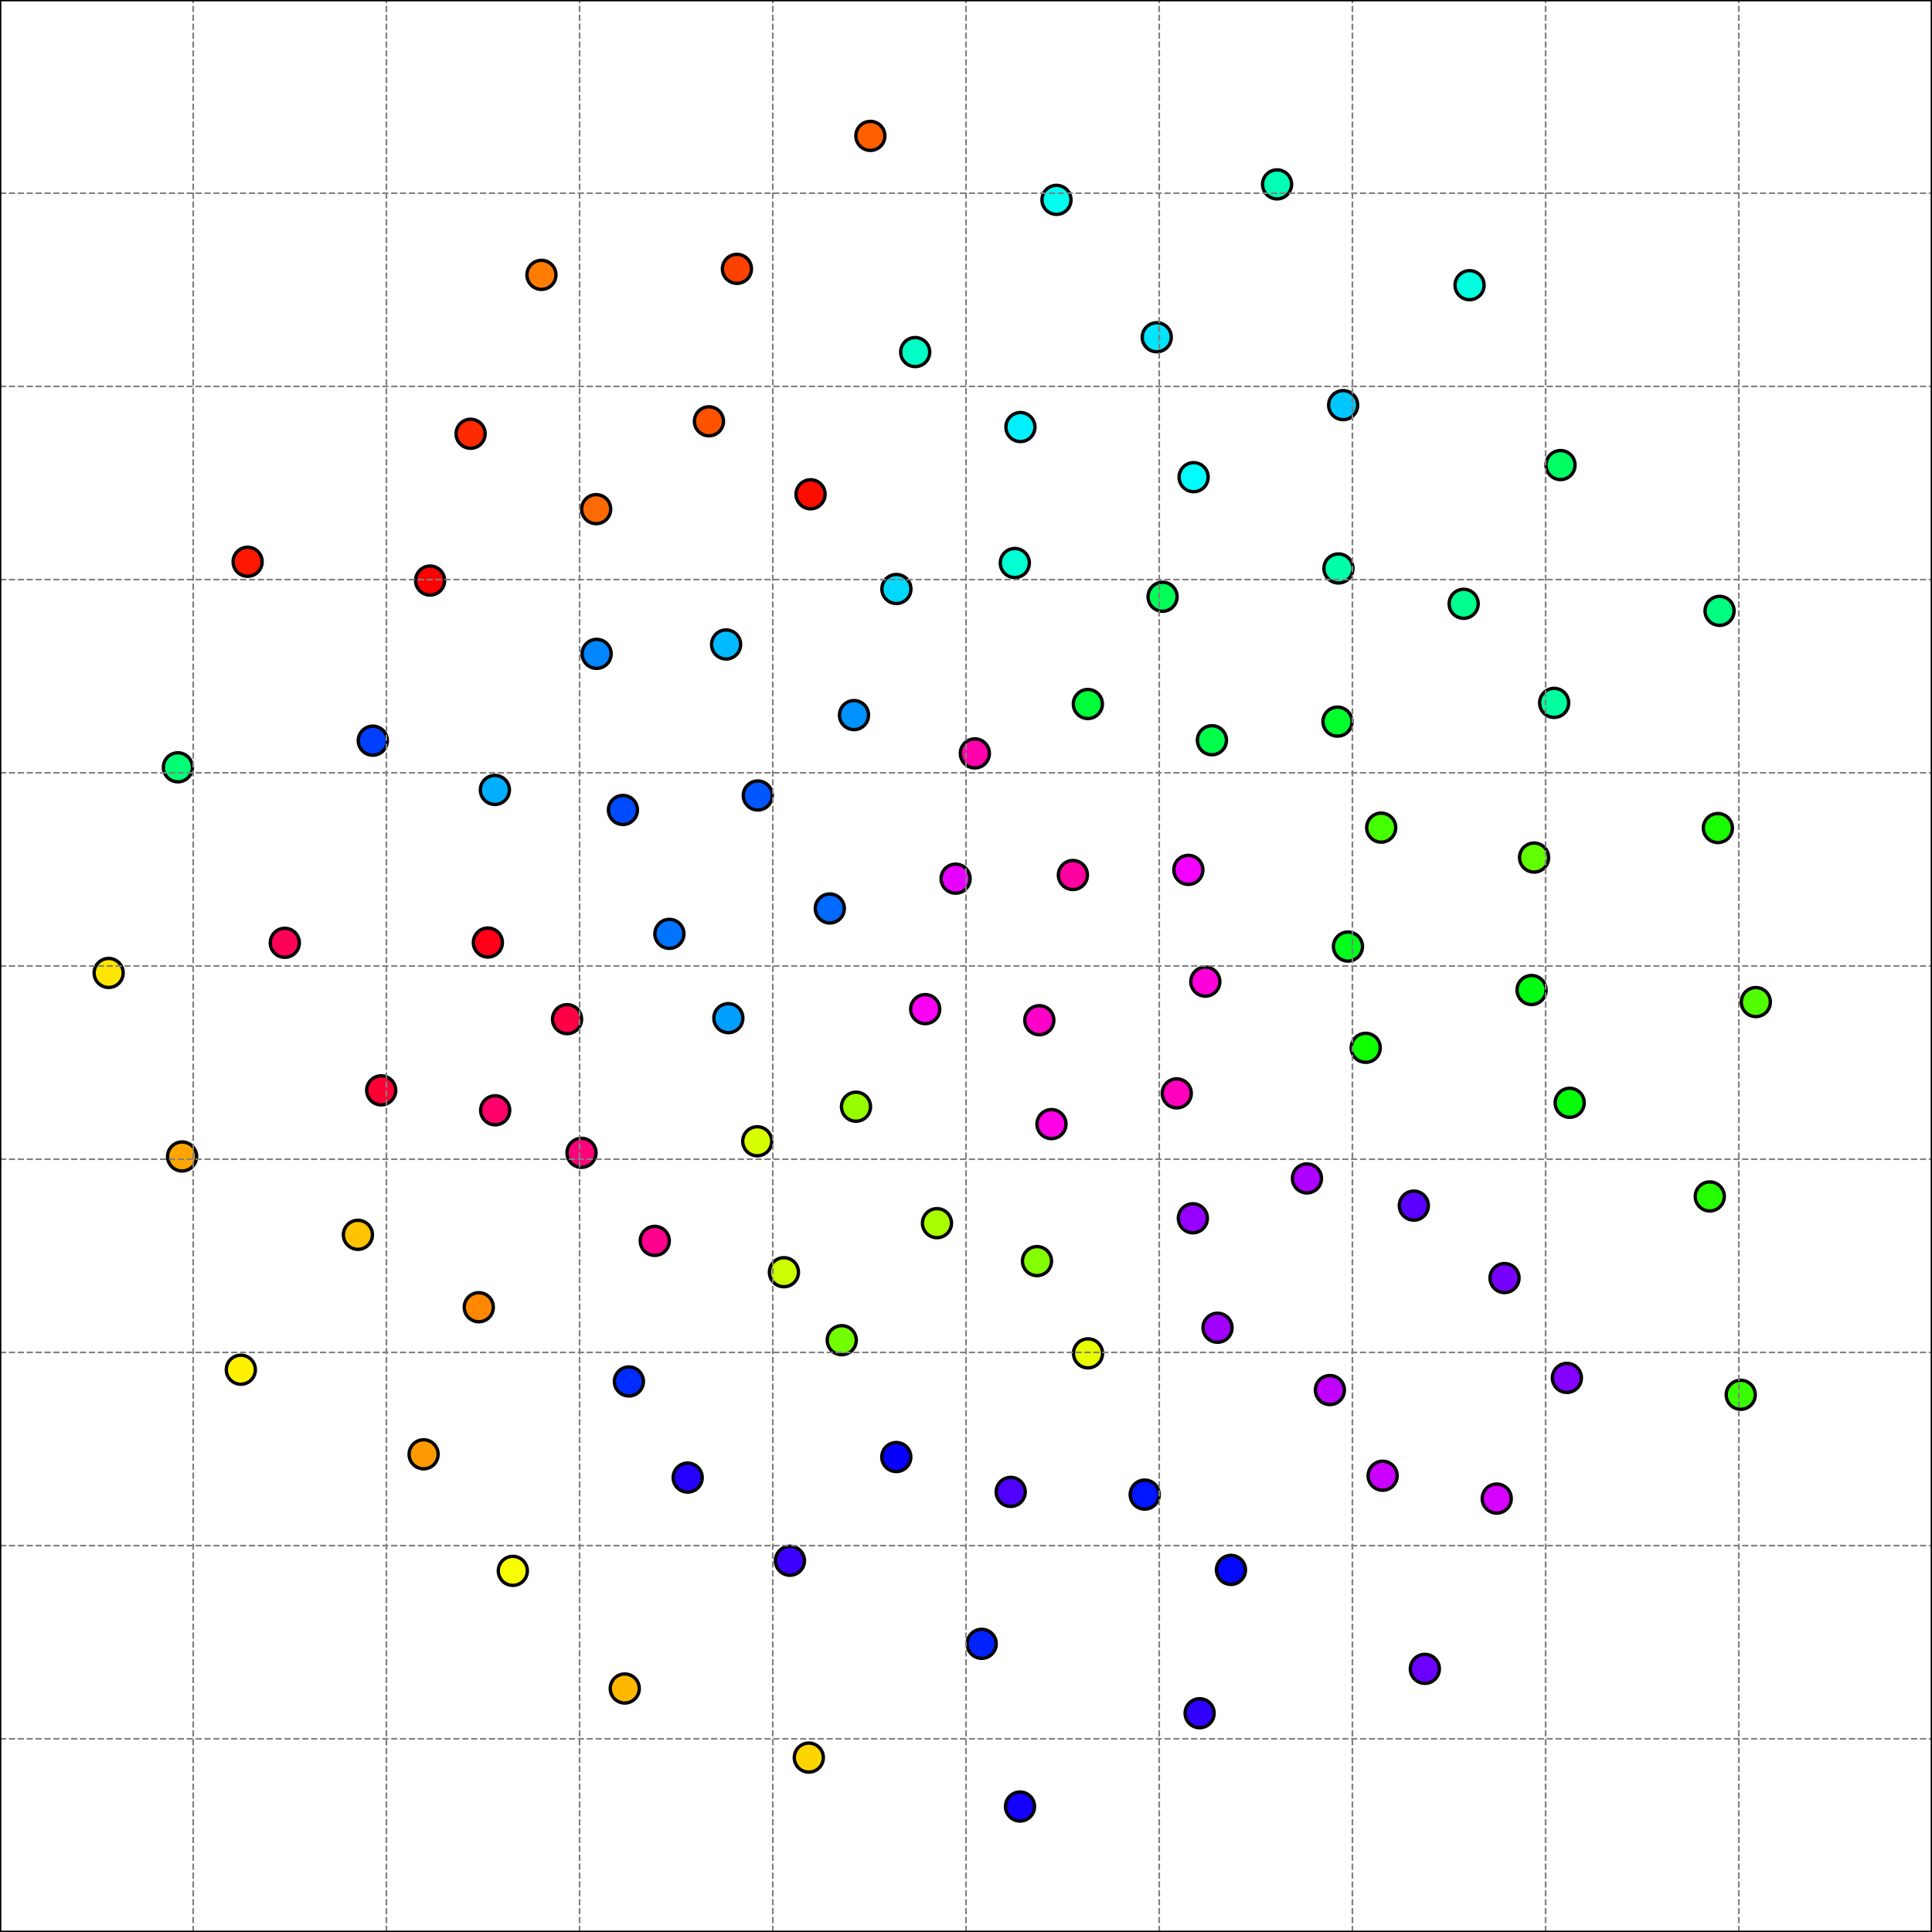 <?xml version="1.0" encoding="utf-8" standalone="no"?>
<!DOCTYPE svg PUBLIC "-//W3C//DTD SVG 1.1//EN"
  "http://www.w3.org/Graphics/SVG/1.1/DTD/svg11.dtd">
<svg xmlns:xlink="http://www.w3.org/1999/xlink" width="576pt" height="576pt" viewBox="0 0 576 576" xmlns="http://www.w3.org/2000/svg" version="1.1">
 <defs>
  <style type="text/css">*{stroke-linejoin: round; stroke-linecap: butt}</style>
 </defs>
 <g id="figure_1">
  <g id="patch_1">
   <path d="M 0 576 
L 576 576 
L 576 0 
L 0 0 
z
" style="fill: #ffffff"/>
  </g>
  <g id="axes_1">
   <g id="patch_2">
    <path d="M 0 576 
L 576 576 
L 576 0 
L 0 0 
z
" style="fill: #ffffff"/>
   </g>
   <g id="PathCollection_1">
    <defs>
     <path id="C0_0_c31b504546" d="M 0 4.33 
C 1.148 4.33 2.25 3.874 3.062 3.062 
C 3.874 2.25 4.33 1.148 4.33 -0 
C 4.33 -1.148 3.874 -2.25 3.062 -3.062 
C 2.25 -3.874 1.148 -4.33 0 -4.33 
C -1.148 -4.33 -2.25 -3.874 -3.062 -3.062 
C -3.874 -2.25 -4.33 -1.148 -4.33 0 
C -4.33 1.148 -3.874 2.25 -3.062 3.062 
C -2.25 3.874 -1.148 4.33 0 4.33 
z
"/>
    </defs>
    <g clip-path="url(#pd54e2d47b3)">
     <use xlink:href="#C0_0_c31b504546" x="177.881" y="194.939" style="fill: #0086ff; stroke: #000000"/>
    </g>
    <g clip-path="url(#pd54e2d47b3)">
     <use xlink:href="#C0_0_c31b504546" x="267.22" y="434.396" style="fill: #0800ff; stroke: #000000"/>
    </g>
    <g clip-path="url(#pd54e2d47b3)">
     <use xlink:href="#C0_0_c31b504546" x="233.719" y="379.293" style="fill: #cbff00; stroke: #000000"/>
    </g>
    <g clip-path="url(#pd54e2d47b3)">
     <use xlink:href="#C0_0_c31b504546" x="195.207" y="369.95" style="fill: #ff008e; stroke: #000000"/>
    </g>
    <g clip-path="url(#pd54e2d47b3)">
     <use xlink:href="#C0_0_c31b504546" x="518.975" y="415.836" style="fill: #37ff00; stroke: #000000"/>
    </g>
    <g clip-path="url(#pd54e2d47b3)">
     <use xlink:href="#C0_0_c31b504546" x="438.13" y="85.028" style="fill: #00ffde; stroke: #000000"/>
    </g>
    <g clip-path="url(#pd54e2d47b3)">
     <use xlink:href="#C0_0_c31b504546" x="457.362" y="255.668" style="fill: #61ff00; stroke: #000000"/>
    </g>
    <g clip-path="url(#pd54e2d47b3)">
     <use xlink:href="#C0_0_c31b504546" x="448.555" y="381.036" style="fill: #7800ff; stroke: #000000"/>
    </g>
    <g clip-path="url(#pd54e2d47b3)">
     <use xlink:href="#C0_0_c31b504546" x="279.343" y="364.67" style="fill: #a7ff00; stroke: #000000"/>
    </g>
    <g clip-path="url(#pd54e2d47b3)">
     <use xlink:href="#C0_0_c31b504546" x="304.225" y="127.322" style="fill: #00f0ff; stroke: #000000"/>
    </g>
    <g clip-path="url(#pd54e2d47b3)">
     <use xlink:href="#C0_0_c31b504546" x="140.304" y="129.321" style="fill: #ff2900; stroke: #000000"/>
    </g>
    <g clip-path="url(#pd54e2d47b3)">
     <use xlink:href="#C0_0_c31b504546" x="366.996" y="468.044" style="fill: #0408ff; stroke: #000000"/>
    </g>
    <g clip-path="url(#pd54e2d47b3)">
     <use xlink:href="#C0_0_c31b504546" x="235.51" y="465.314" style="fill: #3d00ff; stroke: #000000"/>
    </g>
    <g clip-path="url(#pd54e2d47b3)">
     <use xlink:href="#C0_0_c31b504546" x="71.8" y="408.361" style="fill: #fef100; stroke: #000000"/>
    </g>
    <g clip-path="url(#pd54e2d47b3)">
     <use xlink:href="#C0_0_c31b504546" x="241.658" y="147.359" style="fill: #ff0c00; stroke: #000000"/>
    </g>
    <g clip-path="url(#pd54e2d47b3)">
     <use xlink:href="#C0_0_c31b504546" x="255.207" y="329.95" style="fill: #96ff00; stroke: #000000"/>
    </g>
    <g clip-path="url(#pd54e2d47b3)">
     <use xlink:href="#C0_0_c31b504546" x="111.143" y="220.822" style="fill: #003fff; stroke: #000000"/>
    </g>
    <g clip-path="url(#pd54e2d47b3)">
     <use xlink:href="#C0_0_c31b504546" x="304.105" y="538.591" style="fill: #1300ff; stroke: #000000"/>
    </g>
    <g clip-path="url(#pd54e2d47b3)">
     <use xlink:href="#C0_0_c31b504546" x="205.024" y="440.526" style="fill: #2500ff; stroke: #000000"/>
    </g>
    <g clip-path="url(#pd54e2d47b3)">
     <use xlink:href="#C0_0_c31b504546" x="314.975" y="59.582" style="fill: #00fff0; stroke: #000000"/>
    </g>
    <g clip-path="url(#pd54e2d47b3)">
     <use xlink:href="#C0_0_c31b504546" x="421.515" y="359.44" style="fill: #5a00ff; stroke: #000000"/>
    </g>
    <g clip-path="url(#pd54e2d47b3)">
     <use xlink:href="#C0_0_c31b504546" x="362.989" y="395.85" style="fill: #a100ff; stroke: #000000"/>
    </g>
    <g clip-path="url(#pd54e2d47b3)">
     <use xlink:href="#C0_0_c31b504546" x="350.838" y="325.972" style="fill: #ff00bd; stroke: #000000"/>
    </g>
    <g clip-path="url(#pd54e2d47b3)">
     <use xlink:href="#C0_0_c31b504546" x="324.329" y="209.888" style="fill: #00ff39; stroke: #000000"/>
    </g>
    <g clip-path="url(#pd54e2d47b3)">
     <use xlink:href="#C0_0_c31b504546" x="187.498" y="411.864" style="fill: #002dff; stroke: #000000"/>
    </g>
    <g clip-path="url(#pd54e2d47b3)">
     <use xlink:href="#C0_0_c31b504546" x="53.041" y="228.761" style="fill: #00ff74; stroke: #000000"/>
    </g>
    <g clip-path="url(#pd54e2d47b3)">
     <use xlink:href="#C0_0_c31b504546" x="267.252" y="175.599" style="fill: #00d9ff; stroke: #000000"/>
    </g>
    <g clip-path="url(#pd54e2d47b3)">
     <use xlink:href="#C0_0_c31b504546" x="225.926" y="237.164" style="fill: #0057ff; stroke: #000000"/>
    </g>
    <g clip-path="url(#pd54e2d47b3)">
     <use xlink:href="#C0_0_c31b504546" x="84.909" y="281.088" style="fill: #ff0059; stroke: #000000"/>
    </g>
    <g clip-path="url(#pd54e2d47b3)">
     <use xlink:href="#C0_0_c31b504546" x="147.542" y="235.51" style="fill: #00afff; stroke: #000000"/>
    </g>
    <g clip-path="url(#pd54e2d47b3)">
     <use xlink:href="#C0_0_c31b504546" x="250.956" y="399.56" style="fill: #72ff00; stroke: #000000"/>
    </g>
    <g clip-path="url(#pd54e2d47b3)">
     <use xlink:href="#C0_0_c31b504546" x="186.261" y="503.407" style="fill: #ffb700; stroke: #000000"/>
    </g>
    <g clip-path="url(#pd54e2d47b3)">
     <use xlink:href="#C0_0_c31b504546" x="259.49" y="40.513" style="fill: #ff5f00; stroke: #000000"/>
    </g>
    <g clip-path="url(#pd54e2d47b3)">
     <use xlink:href="#C0_0_c31b504546" x="456.618" y="295.159" style="fill: #00ff10; stroke: #000000"/>
    </g>
    <g clip-path="url(#pd54e2d47b3)">
     <use xlink:href="#C0_0_c31b504546" x="32.391" y="290.072" style="fill: #ffe600; stroke: #000000"/>
    </g>
    <g clip-path="url(#pd54e2d47b3)">
     <use xlink:href="#C0_0_c31b504546" x="355.862" y="142.265" style="fill: #00fffc; stroke: #000000"/>
    </g>
    <g clip-path="url(#pd54e2d47b3)">
     <use xlink:href="#C0_0_c31b504546" x="225.759" y="340.253" style="fill: #d7ff00; stroke: #000000"/>
    </g>
    <g clip-path="url(#pd54e2d47b3)">
     <use xlink:href="#C0_0_c31b504546" x="126.294" y="433.58" style="fill: #ff9a00; stroke: #000000"/>
    </g>
    <g clip-path="url(#pd54e2d47b3)">
     <use xlink:href="#C0_0_c31b504546" x="173.368" y="343.703" style="fill: #ff007c; stroke: #000000"/>
    </g>
    <g clip-path="url(#pd54e2d47b3)">
     <use xlink:href="#C0_0_c31b504546" x="523.478" y="298.757" style="fill: #4fff00; stroke: #000000"/>
    </g>
    <g clip-path="url(#pd54e2d47b3)">
     <use xlink:href="#C0_0_c31b504546" x="302.554" y="167.854" style="fill: #00ffd3; stroke: #000000"/>
    </g>
    <g clip-path="url(#pd54e2d47b3)">
     <use xlink:href="#C0_0_c31b504546" x="361.321" y="220.69" style="fill: #00ff4b; stroke: #000000"/>
    </g>
    <g clip-path="url(#pd54e2d47b3)">
     <use xlink:href="#C0_0_c31b504546" x="424.8" y="497.548" style="fill: #6c00ff; stroke: #000000"/>
    </g>
    <g clip-path="url(#pd54e2d47b3)">
     <use xlink:href="#C0_0_c31b504546" x="380.738" y="54.968" style="fill: #00ffb5; stroke: #000000"/>
    </g>
    <g clip-path="url(#pd54e2d47b3)">
     <use xlink:href="#C0_0_c31b504546" x="396.487" y="414.431" style="fill: #bf00ff; stroke: #000000"/>
    </g>
    <g clip-path="url(#pd54e2d47b3)">
     <use xlink:href="#C0_0_c31b504546" x="152.892" y="468.333" style="fill: #f8fd00; stroke: #000000"/>
    </g>
    <g clip-path="url(#pd54e2d47b3)">
     <use xlink:href="#C0_0_c31b504546" x="216.475" y="192.139" style="fill: #00bbff; stroke: #000000"/>
    </g>
    <g clip-path="url(#pd54e2d47b3)">
     <use xlink:href="#C0_0_c31b504546" x="254.607" y="213.201" style="fill: #0092ff; stroke: #000000"/>
    </g>
    <g clip-path="url(#pd54e2d47b3)">
     <use xlink:href="#C0_0_c31b504546" x="467.145" y="410.803" style="fill: #8400ff; stroke: #000000"/>
    </g>
    <g clip-path="url(#pd54e2d47b3)">
     <use xlink:href="#C0_0_c31b504546" x="407.172" y="312.391" style="fill: #0eff00; stroke: #000000"/>
    </g>
    <g clip-path="url(#pd54e2d47b3)">
     <use xlink:href="#C0_0_c31b504546" x="401.878" y="282.201" style="fill: #00ff1b; stroke: #000000"/>
    </g>
    <g clip-path="url(#pd54e2d47b3)">
     <use xlink:href="#C0_0_c31b504546" x="412.216" y="439.971" style="fill: #cb00ff; stroke: #000000"/>
    </g>
    <g clip-path="url(#pd54e2d47b3)">
     <use xlink:href="#C0_0_c31b504546" x="301.326" y="444.789" style="fill: #4f00ff; stroke: #000000"/>
    </g>
    <g clip-path="url(#pd54e2d47b3)">
     <use xlink:href="#C0_0_c31b504546" x="400.441" y="120.783" style="fill: #00c7ff; stroke: #000000"/>
    </g>
    <g clip-path="url(#pd54e2d47b3)">
     <use xlink:href="#C0_0_c31b504546" x="313.482" y="335.136" style="fill: #ff00e7; stroke: #000000"/>
    </g>
    <g clip-path="url(#pd54e2d47b3)">
     <use xlink:href="#C0_0_c31b504546" x="54.289" y="344.787" style="fill: #ffa500; stroke: #000000"/>
    </g>
    <g clip-path="url(#pd54e2d47b3)">
     <use xlink:href="#C0_0_c31b504546" x="113.648" y="325.075" style="fill: #ff0035; stroke: #000000"/>
    </g>
    <g clip-path="url(#pd54e2d47b3)">
     <use xlink:href="#C0_0_c31b504546" x="436.373" y="180.008" style="fill: #00ff8c; stroke: #000000"/>
    </g>
    <g clip-path="url(#pd54e2d47b3)">
     <use xlink:href="#C0_0_c31b504546" x="169.058" y="303.847" style="fill: #ff0047; stroke: #000000"/>
    </g>
    <g clip-path="url(#pd54e2d47b3)">
     <use xlink:href="#C0_0_c31b504546" x="341.279" y="445.595" style="fill: #0016ff; stroke: #000000"/>
    </g>
    <g clip-path="url(#pd54e2d47b3)">
     <use xlink:href="#C0_0_c31b504546" x="463.351" y="209.556" style="fill: #00ff9d; stroke: #000000"/>
    </g>
    <g clip-path="url(#pd54e2d47b3)">
     <use xlink:href="#C0_0_c31b504546" x="161.424" y="81.948" style="fill: #ff7c00; stroke: #000000"/>
    </g>
    <g clip-path="url(#pd54e2d47b3)">
     <use xlink:href="#C0_0_c31b504546" x="145.453" y="281.001" style="fill: #ff0018; stroke: #000000"/>
    </g>
    <g clip-path="url(#pd54e2d47b3)">
     <use xlink:href="#C0_0_c31b504546" x="512.161" y="246.872" style="fill: #1aff00; stroke: #000000"/>
    </g>
    <g clip-path="url(#pd54e2d47b3)">
     <use xlink:href="#C0_0_c31b504546" x="411.785" y="246.746" style="fill: #43ff00; stroke: #000000"/>
    </g>
    <g clip-path="url(#pd54e2d47b3)">
     <use xlink:href="#C0_0_c31b504546" x="319.874" y="260.877" style="fill: #ff00a0; stroke: #000000"/>
    </g>
    <g clip-path="url(#pd54e2d47b3)">
     <use xlink:href="#C0_0_c31b504546" x="389.652" y="351.332" style="fill: #ad00ff; stroke: #000000"/>
    </g>
    <g clip-path="url(#pd54e2d47b3)">
     <use xlink:href="#C0_0_c31b504546" x="344.87" y="100.547" style="fill: #00e5ff; stroke: #000000"/>
    </g>
    <g clip-path="url(#pd54e2d47b3)">
     <use xlink:href="#C0_0_c31b504546" x="398.753" y="215.146" style="fill: #00ff2d; stroke: #000000"/>
    </g>
    <g clip-path="url(#pd54e2d47b3)">
     <use xlink:href="#C0_0_c31b504546" x="359.347" y="292.66" style="fill: #ff00db; stroke: #000000"/>
    </g>
    <g clip-path="url(#pd54e2d47b3)">
     <use xlink:href="#C0_0_c31b504546" x="465.247" y="138.652" style="fill: #00ff62; stroke: #000000"/>
    </g>
    <g clip-path="url(#pd54e2d47b3)">
     <use xlink:href="#C0_0_c31b504546" x="357.652" y="510.775" style="fill: #3100ff; stroke: #000000"/>
    </g>
    <g clip-path="url(#pd54e2d47b3)">
     <use xlink:href="#C0_0_c31b504546" x="309.859" y="304.16" style="fill: #ff00c9; stroke: #000000"/>
    </g>
    <g clip-path="url(#pd54e2d47b3)">
     <use xlink:href="#C0_0_c31b504546" x="142.745" y="389.734" style="fill: #ff8800; stroke: #000000"/>
    </g>
    <g clip-path="url(#pd54e2d47b3)">
     <use xlink:href="#C0_0_c31b504546" x="284.895" y="261.96" style="fill: #e800ff; stroke: #000000"/>
    </g>
    <g clip-path="url(#pd54e2d47b3)">
     <use xlink:href="#C0_0_c31b504546" x="399.038" y="169.48" style="fill: #00ffa9; stroke: #000000"/>
    </g>
    <g clip-path="url(#pd54e2d47b3)">
     <use xlink:href="#C0_0_c31b504546" x="106.708" y="368.144" style="fill: #ffc300; stroke: #000000"/>
    </g>
    <g clip-path="url(#pd54e2d47b3)">
     <use xlink:href="#C0_0_c31b504546" x="217.151" y="303.551" style="fill: #009eff; stroke: #000000"/>
    </g>
    <g clip-path="url(#pd54e2d47b3)">
     <use xlink:href="#C0_0_c31b504546" x="467.979" y="328.782" style="fill: #04ff08; stroke: #000000"/>
    </g>
    <g clip-path="url(#pd54e2d47b3)">
     <use xlink:href="#C0_0_c31b504546" x="346.605" y="177.911" style="fill: #00ff57; stroke: #000000"/>
    </g>
    <g clip-path="url(#pd54e2d47b3)">
     <use xlink:href="#C0_0_c31b504546" x="512.662" y="182.122" style="fill: #00ff80; stroke: #000000"/>
    </g>
    <g clip-path="url(#pd54e2d47b3)">
     <use xlink:href="#C0_0_c31b504546" x="292.681" y="490.083" style="fill: #0022ff; stroke: #000000"/>
    </g>
    <g clip-path="url(#pd54e2d47b3)">
     <use xlink:href="#C0_0_c31b504546" x="177.741" y="151.791" style="fill: #ff6a00; stroke: #000000"/>
    </g>
    <g clip-path="url(#pd54e2d47b3)">
     <use xlink:href="#C0_0_c31b504546" x="241.138" y="524.003" style="fill: #ffd500; stroke: #000000"/>
    </g>
    <g clip-path="url(#pd54e2d47b3)">
     <use xlink:href="#C0_0_c31b504546" x="509.747" y="356.702" style="fill: #25ff00; stroke: #000000"/>
    </g>
    <g clip-path="url(#pd54e2d47b3)">
     <use xlink:href="#C0_0_c31b504546" x="247.397" y="270.848" style="fill: #0069ff; stroke: #000000"/>
    </g>
    <g clip-path="url(#pd54e2d47b3)">
     <use xlink:href="#C0_0_c31b504546" x="272.855" y="104.964" style="fill: #00ffc7; stroke: #000000"/>
    </g>
    <g clip-path="url(#pd54e2d47b3)">
     <use xlink:href="#C0_0_c31b504546" x="219.707" y="80.155" style="fill: #ff4100; stroke: #000000"/>
    </g>
    <g clip-path="url(#pd54e2d47b3)">
     <use xlink:href="#C0_0_c31b504546" x="128.226" y="173.082" style="fill: #ff0000; stroke: #000000"/>
    </g>
    <g clip-path="url(#pd54e2d47b3)">
     <use xlink:href="#C0_0_c31b504546" x="309.164" y="375.98" style="fill: #84ff00; stroke: #000000"/>
    </g>
    <g clip-path="url(#pd54e2d47b3)">
     <use xlink:href="#C0_0_c31b504546" x="275.837" y="300.857" style="fill: #fc00f5; stroke: #000000"/>
    </g>
    <g clip-path="url(#pd54e2d47b3)">
     <use xlink:href="#C0_0_c31b504546" x="199.569" y="278.419" style="fill: #0074ff; stroke: #000000"/>
    </g>
    <g clip-path="url(#pd54e2d47b3)">
     <use xlink:href="#C0_0_c31b504546" x="290.641" y="224.617" style="fill: #ff00ac; stroke: #000000"/>
    </g>
    <g clip-path="url(#pd54e2d47b3)">
     <use xlink:href="#C0_0_c31b504546" x="354.291" y="259.345" style="fill: #f400ff; stroke: #000000"/>
    </g>
    <g clip-path="url(#pd54e2d47b3)">
     <use xlink:href="#C0_0_c31b504546" x="355.639" y="363.215" style="fill: #9500ff; stroke: #000000"/>
    </g>
    <g clip-path="url(#pd54e2d47b3)">
     <use xlink:href="#C0_0_c31b504546" x="324.38" y="403.486" style="fill: #e8ff00; stroke: #000000"/>
    </g>
    <g clip-path="url(#pd54e2d47b3)">
     <use xlink:href="#C0_0_c31b504546" x="185.721" y="241.482" style="fill: #004bff; stroke: #000000"/>
    </g>
    <g clip-path="url(#pd54e2d47b3)">
     <use xlink:href="#C0_0_c31b504546" x="147.633" y="331.019" style="fill: #ff006b; stroke: #000000"/>
    </g>
    <g clip-path="url(#pd54e2d47b3)">
     <use xlink:href="#C0_0_c31b504546" x="446.232" y="446.785" style="fill: #d600ff; stroke: #000000"/>
    </g>
    <g clip-path="url(#pd54e2d47b3)">
     <use xlink:href="#C0_0_c31b504546" x="211.361" y="125.603" style="fill: #ff5300; stroke: #000000"/>
    </g>
    <g clip-path="url(#pd54e2d47b3)">
     <use xlink:href="#C0_0_c31b504546" x="73.827" y="167.484" style="fill: #ff1800; stroke: #000000"/>
    </g>
   </g>
   <g id="matplotlib.axis_1">
    <g id="xtick_1">
     <g id="line2d_1">
      <path d="M 0 576 
L 0 0 
" clip-path="url(#pd54e2d47b3)" style="fill: none; stroke-dasharray: 1.85,0.8; stroke-dashoffset: 0; stroke: #808080; stroke-width: 0.5"/>
     </g>
     <g id="line2d_2">
      <defs>
       <path id="mfee571844b" d="M 0 0 
L 0 3.5 
" style="stroke: #000000; stroke-width: 0.8"/>
      </defs>
      <g>
       <use xlink:href="#mfee571844b" x="0" y="576" style="stroke: #000000; stroke-width: 0.8"/>
      </g>
     </g>
     <g id="text_1">
      <!-- −1.0 -->
      <g transform="translate(-12.141 590.598) scale(0.1 -0.1)">
       <defs>
        <path id="DejaVuSans-2212" d="M 678 2272 
L 4684 2272 
L 4684 1741 
L 678 1741 
L 678 2272 
z
" transform="scale(0.016)"/>
        <path id="DejaVuSans-31" d="M 794 531 
L 1825 531 
L 1825 4091 
L 703 3866 
L 703 4441 
L 1819 4666 
L 2450 4666 
L 2450 531 
L 3481 531 
L 3481 0 
L 794 0 
L 794 531 
z
" transform="scale(0.016)"/>
        <path id="DejaVuSans-2e" d="M 684 794 
L 1344 794 
L 1344 0 
L 684 0 
L 684 794 
z
" transform="scale(0.016)"/>
        <path id="DejaVuSans-30" d="M 2034 4250 
Q 1547 4250 1301 3770 
Q 1056 3291 1056 2328 
Q 1056 1369 1301 889 
Q 1547 409 2034 409 
Q 2525 409 2770 889 
Q 3016 1369 3016 2328 
Q 3016 3291 2770 3770 
Q 2525 4250 2034 4250 
z
M 2034 4750 
Q 2819 4750 3233 4129 
Q 3647 3509 3647 2328 
Q 3647 1150 3233 529 
Q 2819 -91 2034 -91 
Q 1250 -91 836 529 
Q 422 1150 422 2328 
Q 422 3509 836 4129 
Q 1250 4750 2034 4750 
z
" transform="scale(0.016)"/>
       </defs>
       <use xlink:href="#DejaVuSans-2212"/>
       <use xlink:href="#DejaVuSans-31" transform="translate(83.789 0)"/>
       <use xlink:href="#DejaVuSans-2e" transform="translate(147.412 0)"/>
       <use xlink:href="#DejaVuSans-30" transform="translate(179.199 0)"/>
      </g>
     </g>
    </g>
    <g id="xtick_2">
     <g id="line2d_3">
      <path d="M 57.6 576 
L 57.6 0 
" clip-path="url(#pd54e2d47b3)" style="fill: none; stroke-dasharray: 1.85,0.8; stroke-dashoffset: 0; stroke: #808080; stroke-width: 0.5"/>
     </g>
     <g id="line2d_4">
      <g>
       <use xlink:href="#mfee571844b" x="57.6" y="576" style="stroke: #000000; stroke-width: 0.8"/>
      </g>
     </g>
     <g id="text_2">
      <!-- −0.8 -->
      <g transform="translate(45.459 590.598) scale(0.1 -0.1)">
       <defs>
        <path id="DejaVuSans-38" d="M 2034 2216 
Q 1584 2216 1326 1975 
Q 1069 1734 1069 1313 
Q 1069 891 1326 650 
Q 1584 409 2034 409 
Q 2484 409 2743 651 
Q 3003 894 3003 1313 
Q 3003 1734 2745 1975 
Q 2488 2216 2034 2216 
z
M 1403 2484 
Q 997 2584 770 2862 
Q 544 3141 544 3541 
Q 544 4100 942 4425 
Q 1341 4750 2034 4750 
Q 2731 4750 3128 4425 
Q 3525 4100 3525 3541 
Q 3525 3141 3298 2862 
Q 3072 2584 2669 2484 
Q 3125 2378 3379 2068 
Q 3634 1759 3634 1313 
Q 3634 634 3220 271 
Q 2806 -91 2034 -91 
Q 1263 -91 848 271 
Q 434 634 434 1313 
Q 434 1759 690 2068 
Q 947 2378 1403 2484 
z
M 1172 3481 
Q 1172 3119 1398 2916 
Q 1625 2713 2034 2713 
Q 2441 2713 2670 2916 
Q 2900 3119 2900 3481 
Q 2900 3844 2670 4047 
Q 2441 4250 2034 4250 
Q 1625 4250 1398 4047 
Q 1172 3844 1172 3481 
z
" transform="scale(0.016)"/>
       </defs>
       <use xlink:href="#DejaVuSans-2212"/>
       <use xlink:href="#DejaVuSans-30" transform="translate(83.789 0)"/>
       <use xlink:href="#DejaVuSans-2e" transform="translate(147.412 0)"/>
       <use xlink:href="#DejaVuSans-38" transform="translate(179.199 0)"/>
      </g>
     </g>
    </g>
    <g id="xtick_3">
     <g id="line2d_5">
      <path d="M 115.2 576 
L 115.2 0 
" clip-path="url(#pd54e2d47b3)" style="fill: none; stroke-dasharray: 1.85,0.8; stroke-dashoffset: 0; stroke: #808080; stroke-width: 0.5"/>
     </g>
     <g id="line2d_6">
      <g>
       <use xlink:href="#mfee571844b" x="115.2" y="576" style="stroke: #000000; stroke-width: 0.8"/>
      </g>
     </g>
     <g id="text_3">
      <!-- −0.6 -->
      <g transform="translate(103.059 590.598) scale(0.1 -0.1)">
       <defs>
        <path id="DejaVuSans-36" d="M 2113 2584 
Q 1688 2584 1439 2293 
Q 1191 2003 1191 1497 
Q 1191 994 1439 701 
Q 1688 409 2113 409 
Q 2538 409 2786 701 
Q 3034 994 3034 1497 
Q 3034 2003 2786 2293 
Q 2538 2584 2113 2584 
z
M 3366 4563 
L 3366 3988 
Q 3128 4100 2886 4159 
Q 2644 4219 2406 4219 
Q 1781 4219 1451 3797 
Q 1122 3375 1075 2522 
Q 1259 2794 1537 2939 
Q 1816 3084 2150 3084 
Q 2853 3084 3261 2657 
Q 3669 2231 3669 1497 
Q 3669 778 3244 343 
Q 2819 -91 2113 -91 
Q 1303 -91 875 529 
Q 447 1150 447 2328 
Q 447 3434 972 4092 
Q 1497 4750 2381 4750 
Q 2619 4750 2861 4703 
Q 3103 4656 3366 4563 
z
" transform="scale(0.016)"/>
       </defs>
       <use xlink:href="#DejaVuSans-2212"/>
       <use xlink:href="#DejaVuSans-30" transform="translate(83.789 0)"/>
       <use xlink:href="#DejaVuSans-2e" transform="translate(147.412 0)"/>
       <use xlink:href="#DejaVuSans-36" transform="translate(179.199 0)"/>
      </g>
     </g>
    </g>
    <g id="xtick_4">
     <g id="line2d_7">
      <path d="M 172.8 576 
L 172.8 0 
" clip-path="url(#pd54e2d47b3)" style="fill: none; stroke-dasharray: 1.85,0.8; stroke-dashoffset: 0; stroke: #808080; stroke-width: 0.5"/>
     </g>
     <g id="line2d_8">
      <g>
       <use xlink:href="#mfee571844b" x="172.8" y="576" style="stroke: #000000; stroke-width: 0.8"/>
      </g>
     </g>
     <g id="text_4">
      <!-- −0.4 -->
      <g transform="translate(160.659 590.598) scale(0.1 -0.1)">
       <defs>
        <path id="DejaVuSans-34" d="M 2419 4116 
L 825 1625 
L 2419 1625 
L 2419 4116 
z
M 2253 4666 
L 3047 4666 
L 3047 1625 
L 3713 1625 
L 3713 1100 
L 3047 1100 
L 3047 0 
L 2419 0 
L 2419 1100 
L 313 1100 
L 313 1709 
L 2253 4666 
z
" transform="scale(0.016)"/>
       </defs>
       <use xlink:href="#DejaVuSans-2212"/>
       <use xlink:href="#DejaVuSans-30" transform="translate(83.789 0)"/>
       <use xlink:href="#DejaVuSans-2e" transform="translate(147.412 0)"/>
       <use xlink:href="#DejaVuSans-34" transform="translate(179.199 0)"/>
      </g>
     </g>
    </g>
    <g id="xtick_5">
     <g id="line2d_9">
      <path d="M 230.4 576 
L 230.4 0 
" clip-path="url(#pd54e2d47b3)" style="fill: none; stroke-dasharray: 1.85,0.8; stroke-dashoffset: 0; stroke: #808080; stroke-width: 0.5"/>
     </g>
     <g id="line2d_10">
      <g>
       <use xlink:href="#mfee571844b" x="230.4" y="576" style="stroke: #000000; stroke-width: 0.8"/>
      </g>
     </g>
     <g id="text_5">
      <!-- −0.2 -->
      <g transform="translate(218.259 590.598) scale(0.1 -0.1)">
       <defs>
        <path id="DejaVuSans-32" d="M 1228 531 
L 3431 531 
L 3431 0 
L 469 0 
L 469 531 
Q 828 903 1448 1529 
Q 2069 2156 2228 2338 
Q 2531 2678 2651 2914 
Q 2772 3150 2772 3378 
Q 2772 3750 2511 3984 
Q 2250 4219 1831 4219 
Q 1534 4219 1204 4116 
Q 875 4013 500 3803 
L 500 4441 
Q 881 4594 1212 4672 
Q 1544 4750 1819 4750 
Q 2544 4750 2975 4387 
Q 3406 4025 3406 3419 
Q 3406 3131 3298 2873 
Q 3191 2616 2906 2266 
Q 2828 2175 2409 1742 
Q 1991 1309 1228 531 
z
" transform="scale(0.016)"/>
       </defs>
       <use xlink:href="#DejaVuSans-2212"/>
       <use xlink:href="#DejaVuSans-30" transform="translate(83.789 0)"/>
       <use xlink:href="#DejaVuSans-2e" transform="translate(147.412 0)"/>
       <use xlink:href="#DejaVuSans-32" transform="translate(179.199 0)"/>
      </g>
     </g>
    </g>
    <g id="xtick_6">
     <g id="line2d_11">
      <path d="M 288 576 
L 288 0 
" clip-path="url(#pd54e2d47b3)" style="fill: none; stroke-dasharray: 1.85,0.8; stroke-dashoffset: 0; stroke: #808080; stroke-width: 0.5"/>
     </g>
     <g id="line2d_12">
      <g>
       <use xlink:href="#mfee571844b" x="288" y="576" style="stroke: #000000; stroke-width: 0.8"/>
      </g>
     </g>
     <g id="text_6">
      <!-- 0.0 -->
      <g transform="translate(280.048 590.598) scale(0.1 -0.1)">
       <use xlink:href="#DejaVuSans-30"/>
       <use xlink:href="#DejaVuSans-2e" transform="translate(63.623 0)"/>
       <use xlink:href="#DejaVuSans-30" transform="translate(95.41 0)"/>
      </g>
     </g>
    </g>
    <g id="xtick_7">
     <g id="line2d_13">
      <path d="M 345.6 576 
L 345.6 0 
" clip-path="url(#pd54e2d47b3)" style="fill: none; stroke-dasharray: 1.85,0.8; stroke-dashoffset: 0; stroke: #808080; stroke-width: 0.5"/>
     </g>
     <g id="line2d_14">
      <g>
       <use xlink:href="#mfee571844b" x="345.6" y="576" style="stroke: #000000; stroke-width: 0.8"/>
      </g>
     </g>
     <g id="text_7">
      <!-- 0.2 -->
      <g transform="translate(337.648 590.598) scale(0.1 -0.1)">
       <use xlink:href="#DejaVuSans-30"/>
       <use xlink:href="#DejaVuSans-2e" transform="translate(63.623 0)"/>
       <use xlink:href="#DejaVuSans-32" transform="translate(95.41 0)"/>
      </g>
     </g>
    </g>
    <g id="xtick_8">
     <g id="line2d_15">
      <path d="M 403.2 576 
L 403.2 0 
" clip-path="url(#pd54e2d47b3)" style="fill: none; stroke-dasharray: 1.85,0.8; stroke-dashoffset: 0; stroke: #808080; stroke-width: 0.5"/>
     </g>
     <g id="line2d_16">
      <g>
       <use xlink:href="#mfee571844b" x="403.2" y="576" style="stroke: #000000; stroke-width: 0.8"/>
      </g>
     </g>
     <g id="text_8">
      <!-- 0.4 -->
      <g transform="translate(395.248 590.598) scale(0.1 -0.1)">
       <use xlink:href="#DejaVuSans-30"/>
       <use xlink:href="#DejaVuSans-2e" transform="translate(63.623 0)"/>
       <use xlink:href="#DejaVuSans-34" transform="translate(95.41 0)"/>
      </g>
     </g>
    </g>
    <g id="xtick_9">
     <g id="line2d_17">
      <path d="M 460.8 576 
L 460.8 0 
" clip-path="url(#pd54e2d47b3)" style="fill: none; stroke-dasharray: 1.85,0.8; stroke-dashoffset: 0; stroke: #808080; stroke-width: 0.5"/>
     </g>
     <g id="line2d_18">
      <g>
       <use xlink:href="#mfee571844b" x="460.8" y="576" style="stroke: #000000; stroke-width: 0.8"/>
      </g>
     </g>
     <g id="text_9">
      <!-- 0.6 -->
      <g transform="translate(452.848 590.598) scale(0.1 -0.1)">
       <use xlink:href="#DejaVuSans-30"/>
       <use xlink:href="#DejaVuSans-2e" transform="translate(63.623 0)"/>
       <use xlink:href="#DejaVuSans-36" transform="translate(95.41 0)"/>
      </g>
     </g>
    </g>
    <g id="xtick_10">
     <g id="line2d_19">
      <path d="M 518.4 576 
L 518.4 0 
" clip-path="url(#pd54e2d47b3)" style="fill: none; stroke-dasharray: 1.85,0.8; stroke-dashoffset: 0; stroke: #808080; stroke-width: 0.5"/>
     </g>
     <g id="line2d_20">
      <g>
       <use xlink:href="#mfee571844b" x="518.4" y="576" style="stroke: #000000; stroke-width: 0.8"/>
      </g>
     </g>
     <g id="text_10">
      <!-- 0.8 -->
      <g transform="translate(510.448 590.598) scale(0.1 -0.1)">
       <use xlink:href="#DejaVuSans-30"/>
       <use xlink:href="#DejaVuSans-2e" transform="translate(63.623 0)"/>
       <use xlink:href="#DejaVuSans-38" transform="translate(95.41 0)"/>
      </g>
     </g>
    </g>
    <g id="xtick_11">
     <g id="line2d_21">
      <path d="M 576 576 
L 576 0 
" clip-path="url(#pd54e2d47b3)" style="fill: none; stroke-dasharray: 1.85,0.8; stroke-dashoffset: 0; stroke: #808080; stroke-width: 0.5"/>
     </g>
     <g id="line2d_22">
      <g>
       <use xlink:href="#mfee571844b" x="576" y="576" style="stroke: #000000; stroke-width: 0.8"/>
      </g>
     </g>
     <g id="text_11">
      <!-- 1.0 -->
      <g transform="translate(568.048 590.598) scale(0.1 -0.1)">
       <use xlink:href="#DejaVuSans-31"/>
       <use xlink:href="#DejaVuSans-2e" transform="translate(63.623 0)"/>
       <use xlink:href="#DejaVuSans-30" transform="translate(95.41 0)"/>
      </g>
     </g>
    </g>
   </g>
   <g id="matplotlib.axis_2">
    <g id="ytick_1">
     <g id="line2d_23">
      <path d="M 0 576 
L 576 576 
" clip-path="url(#pd54e2d47b3)" style="fill: none; stroke-dasharray: 1.85,0.8; stroke-dashoffset: 0; stroke: #808080; stroke-width: 0.5"/>
     </g>
     <g id="line2d_24">
      <defs>
       <path id="m2fc787df87" d="M 0 0 
L -3.5 0 
" style="stroke: #000000; stroke-width: 0.8"/>
      </defs>
      <g>
       <use xlink:href="#m2fc787df87" x="0" y="576" style="stroke: #000000; stroke-width: 0.8"/>
      </g>
     </g>
     <g id="text_12">
      <!-- −1.0 -->
      <g transform="translate(-31.283 579.799) scale(0.1 -0.1)">
       <use xlink:href="#DejaVuSans-2212"/>
       <use xlink:href="#DejaVuSans-31" transform="translate(83.789 0)"/>
       <use xlink:href="#DejaVuSans-2e" transform="translate(147.412 0)"/>
       <use xlink:href="#DejaVuSans-30" transform="translate(179.199 0)"/>
      </g>
     </g>
    </g>
    <g id="ytick_2">
     <g id="line2d_25">
      <path d="M 0 518.4 
L 576 518.4 
" clip-path="url(#pd54e2d47b3)" style="fill: none; stroke-dasharray: 1.85,0.8; stroke-dashoffset: 0; stroke: #808080; stroke-width: 0.5"/>
     </g>
     <g id="line2d_26">
      <g>
       <use xlink:href="#m2fc787df87" x="0" y="518.4" style="stroke: #000000; stroke-width: 0.8"/>
      </g>
     </g>
     <g id="text_13">
      <!-- −0.8 -->
      <g transform="translate(-31.283 522.199) scale(0.1 -0.1)">
       <use xlink:href="#DejaVuSans-2212"/>
       <use xlink:href="#DejaVuSans-30" transform="translate(83.789 0)"/>
       <use xlink:href="#DejaVuSans-2e" transform="translate(147.412 0)"/>
       <use xlink:href="#DejaVuSans-38" transform="translate(179.199 0)"/>
      </g>
     </g>
    </g>
    <g id="ytick_3">
     <g id="line2d_27">
      <path d="M 0 460.8 
L 576 460.8 
" clip-path="url(#pd54e2d47b3)" style="fill: none; stroke-dasharray: 1.85,0.8; stroke-dashoffset: 0; stroke: #808080; stroke-width: 0.5"/>
     </g>
     <g id="line2d_28">
      <g>
       <use xlink:href="#m2fc787df87" x="0" y="460.8" style="stroke: #000000; stroke-width: 0.8"/>
      </g>
     </g>
     <g id="text_14">
      <!-- −0.6 -->
      <g transform="translate(-31.283 464.599) scale(0.1 -0.1)">
       <use xlink:href="#DejaVuSans-2212"/>
       <use xlink:href="#DejaVuSans-30" transform="translate(83.789 0)"/>
       <use xlink:href="#DejaVuSans-2e" transform="translate(147.412 0)"/>
       <use xlink:href="#DejaVuSans-36" transform="translate(179.199 0)"/>
      </g>
     </g>
    </g>
    <g id="ytick_4">
     <g id="line2d_29">
      <path d="M 0 403.2 
L 576 403.2 
" clip-path="url(#pd54e2d47b3)" style="fill: none; stroke-dasharray: 1.85,0.8; stroke-dashoffset: 0; stroke: #808080; stroke-width: 0.5"/>
     </g>
     <g id="line2d_30">
      <g>
       <use xlink:href="#m2fc787df87" x="0" y="403.2" style="stroke: #000000; stroke-width: 0.8"/>
      </g>
     </g>
     <g id="text_15">
      <!-- −0.4 -->
      <g transform="translate(-31.283 406.999) scale(0.1 -0.1)">
       <use xlink:href="#DejaVuSans-2212"/>
       <use xlink:href="#DejaVuSans-30" transform="translate(83.789 0)"/>
       <use xlink:href="#DejaVuSans-2e" transform="translate(147.412 0)"/>
       <use xlink:href="#DejaVuSans-34" transform="translate(179.199 0)"/>
      </g>
     </g>
    </g>
    <g id="ytick_5">
     <g id="line2d_31">
      <path d="M 0 345.6 
L 576 345.6 
" clip-path="url(#pd54e2d47b3)" style="fill: none; stroke-dasharray: 1.85,0.8; stroke-dashoffset: 0; stroke: #808080; stroke-width: 0.5"/>
     </g>
     <g id="line2d_32">
      <g>
       <use xlink:href="#m2fc787df87" x="0" y="345.6" style="stroke: #000000; stroke-width: 0.8"/>
      </g>
     </g>
     <g id="text_16">
      <!-- −0.2 -->
      <g transform="translate(-31.283 349.399) scale(0.1 -0.1)">
       <use xlink:href="#DejaVuSans-2212"/>
       <use xlink:href="#DejaVuSans-30" transform="translate(83.789 0)"/>
       <use xlink:href="#DejaVuSans-2e" transform="translate(147.412 0)"/>
       <use xlink:href="#DejaVuSans-32" transform="translate(179.199 0)"/>
      </g>
     </g>
    </g>
    <g id="ytick_6">
     <g id="line2d_33">
      <path d="M 0 288 
L 576 288 
" clip-path="url(#pd54e2d47b3)" style="fill: none; stroke-dasharray: 1.85,0.8; stroke-dashoffset: 0; stroke: #808080; stroke-width: 0.5"/>
     </g>
     <g id="line2d_34">
      <g>
       <use xlink:href="#m2fc787df87" x="0" y="288" style="stroke: #000000; stroke-width: 0.8"/>
      </g>
     </g>
     <g id="text_17">
      <!-- 0.0 -->
      <g transform="translate(-22.903 291.799) scale(0.1 -0.1)">
       <use xlink:href="#DejaVuSans-30"/>
       <use xlink:href="#DejaVuSans-2e" transform="translate(63.623 0)"/>
       <use xlink:href="#DejaVuSans-30" transform="translate(95.41 0)"/>
      </g>
     </g>
    </g>
    <g id="ytick_7">
     <g id="line2d_35">
      <path d="M 0 230.4 
L 576 230.4 
" clip-path="url(#pd54e2d47b3)" style="fill: none; stroke-dasharray: 1.85,0.8; stroke-dashoffset: 0; stroke: #808080; stroke-width: 0.5"/>
     </g>
     <g id="line2d_36">
      <g>
       <use xlink:href="#m2fc787df87" x="0" y="230.4" style="stroke: #000000; stroke-width: 0.8"/>
      </g>
     </g>
     <g id="text_18">
      <!-- 0.2 -->
      <g transform="translate(-22.903 234.199) scale(0.1 -0.1)">
       <use xlink:href="#DejaVuSans-30"/>
       <use xlink:href="#DejaVuSans-2e" transform="translate(63.623 0)"/>
       <use xlink:href="#DejaVuSans-32" transform="translate(95.41 0)"/>
      </g>
     </g>
    </g>
    <g id="ytick_8">
     <g id="line2d_37">
      <path d="M 0 172.8 
L 576 172.8 
" clip-path="url(#pd54e2d47b3)" style="fill: none; stroke-dasharray: 1.85,0.8; stroke-dashoffset: 0; stroke: #808080; stroke-width: 0.5"/>
     </g>
     <g id="line2d_38">
      <g>
       <use xlink:href="#m2fc787df87" x="0" y="172.8" style="stroke: #000000; stroke-width: 0.8"/>
      </g>
     </g>
     <g id="text_19">
      <!-- 0.4 -->
      <g transform="translate(-22.903 176.599) scale(0.1 -0.1)">
       <use xlink:href="#DejaVuSans-30"/>
       <use xlink:href="#DejaVuSans-2e" transform="translate(63.623 0)"/>
       <use xlink:href="#DejaVuSans-34" transform="translate(95.41 0)"/>
      </g>
     </g>
    </g>
    <g id="ytick_9">
     <g id="line2d_39">
      <path d="M 0 115.2 
L 576 115.2 
" clip-path="url(#pd54e2d47b3)" style="fill: none; stroke-dasharray: 1.85,0.8; stroke-dashoffset: 0; stroke: #808080; stroke-width: 0.5"/>
     </g>
     <g id="line2d_40">
      <g>
       <use xlink:href="#m2fc787df87" x="0" y="115.2" style="stroke: #000000; stroke-width: 0.8"/>
      </g>
     </g>
     <g id="text_20">
      <!-- 0.6 -->
      <g transform="translate(-22.903 118.999) scale(0.1 -0.1)">
       <use xlink:href="#DejaVuSans-30"/>
       <use xlink:href="#DejaVuSans-2e" transform="translate(63.623 0)"/>
       <use xlink:href="#DejaVuSans-36" transform="translate(95.41 0)"/>
      </g>
     </g>
    </g>
    <g id="ytick_10">
     <g id="line2d_41">
      <path d="M 0 57.6 
L 576 57.6 
" clip-path="url(#pd54e2d47b3)" style="fill: none; stroke-dasharray: 1.85,0.8; stroke-dashoffset: 0; stroke: #808080; stroke-width: 0.5"/>
     </g>
     <g id="line2d_42">
      <g>
       <use xlink:href="#m2fc787df87" x="0" y="57.6" style="stroke: #000000; stroke-width: 0.8"/>
      </g>
     </g>
     <g id="text_21">
      <!-- 0.8 -->
      <g transform="translate(-22.903 61.399) scale(0.1 -0.1)">
       <use xlink:href="#DejaVuSans-30"/>
       <use xlink:href="#DejaVuSans-2e" transform="translate(63.623 0)"/>
       <use xlink:href="#DejaVuSans-38" transform="translate(95.41 0)"/>
      </g>
     </g>
    </g>
    <g id="ytick_11">
     <g id="line2d_43">
      <path d="M 0 0 
L 576 0 
" clip-path="url(#pd54e2d47b3)" style="fill: none; stroke-dasharray: 1.85,0.8; stroke-dashoffset: 0; stroke: #808080; stroke-width: 0.5"/>
     </g>
     <g id="line2d_44">
      <g>
       <use xlink:href="#m2fc787df87" x="0" y="0" style="stroke: #000000; stroke-width: 0.8"/>
      </g>
     </g>
     <g id="text_22">
      <!-- 1.0 -->
      <g transform="translate(-22.903 3.799) scale(0.1 -0.1)">
       <use xlink:href="#DejaVuSans-31"/>
       <use xlink:href="#DejaVuSans-2e" transform="translate(63.623 0)"/>
       <use xlink:href="#DejaVuSans-30" transform="translate(95.41 0)"/>
      </g>
     </g>
    </g>
   </g>
   <g id="patch_3">
    <path d="M 0 576 
L 0 0 
" style="fill: none; stroke: #000000; stroke-width: 0.8; stroke-linejoin: miter; stroke-linecap: square"/>
   </g>
   <g id="patch_4">
    <path d="M 576 576 
L 576 0 
" style="fill: none; stroke: #000000; stroke-width: 0.8; stroke-linejoin: miter; stroke-linecap: square"/>
   </g>
   <g id="patch_5">
    <path d="M 0 576 
L 576 576 
" style="fill: none; stroke: #000000; stroke-width: 0.8; stroke-linejoin: miter; stroke-linecap: square"/>
   </g>
   <g id="patch_6">
    <path d="M 0 0 
L 576 0 
" style="fill: none; stroke: #000000; stroke-width: 0.8; stroke-linejoin: miter; stroke-linecap: square"/>
   </g>
  </g>
 </g>
 <defs>
  <clipPath id="pd54e2d47b3">
   <rect x="0" y="0" width="576" height="576"/>
  </clipPath>
 </defs>
</svg>
